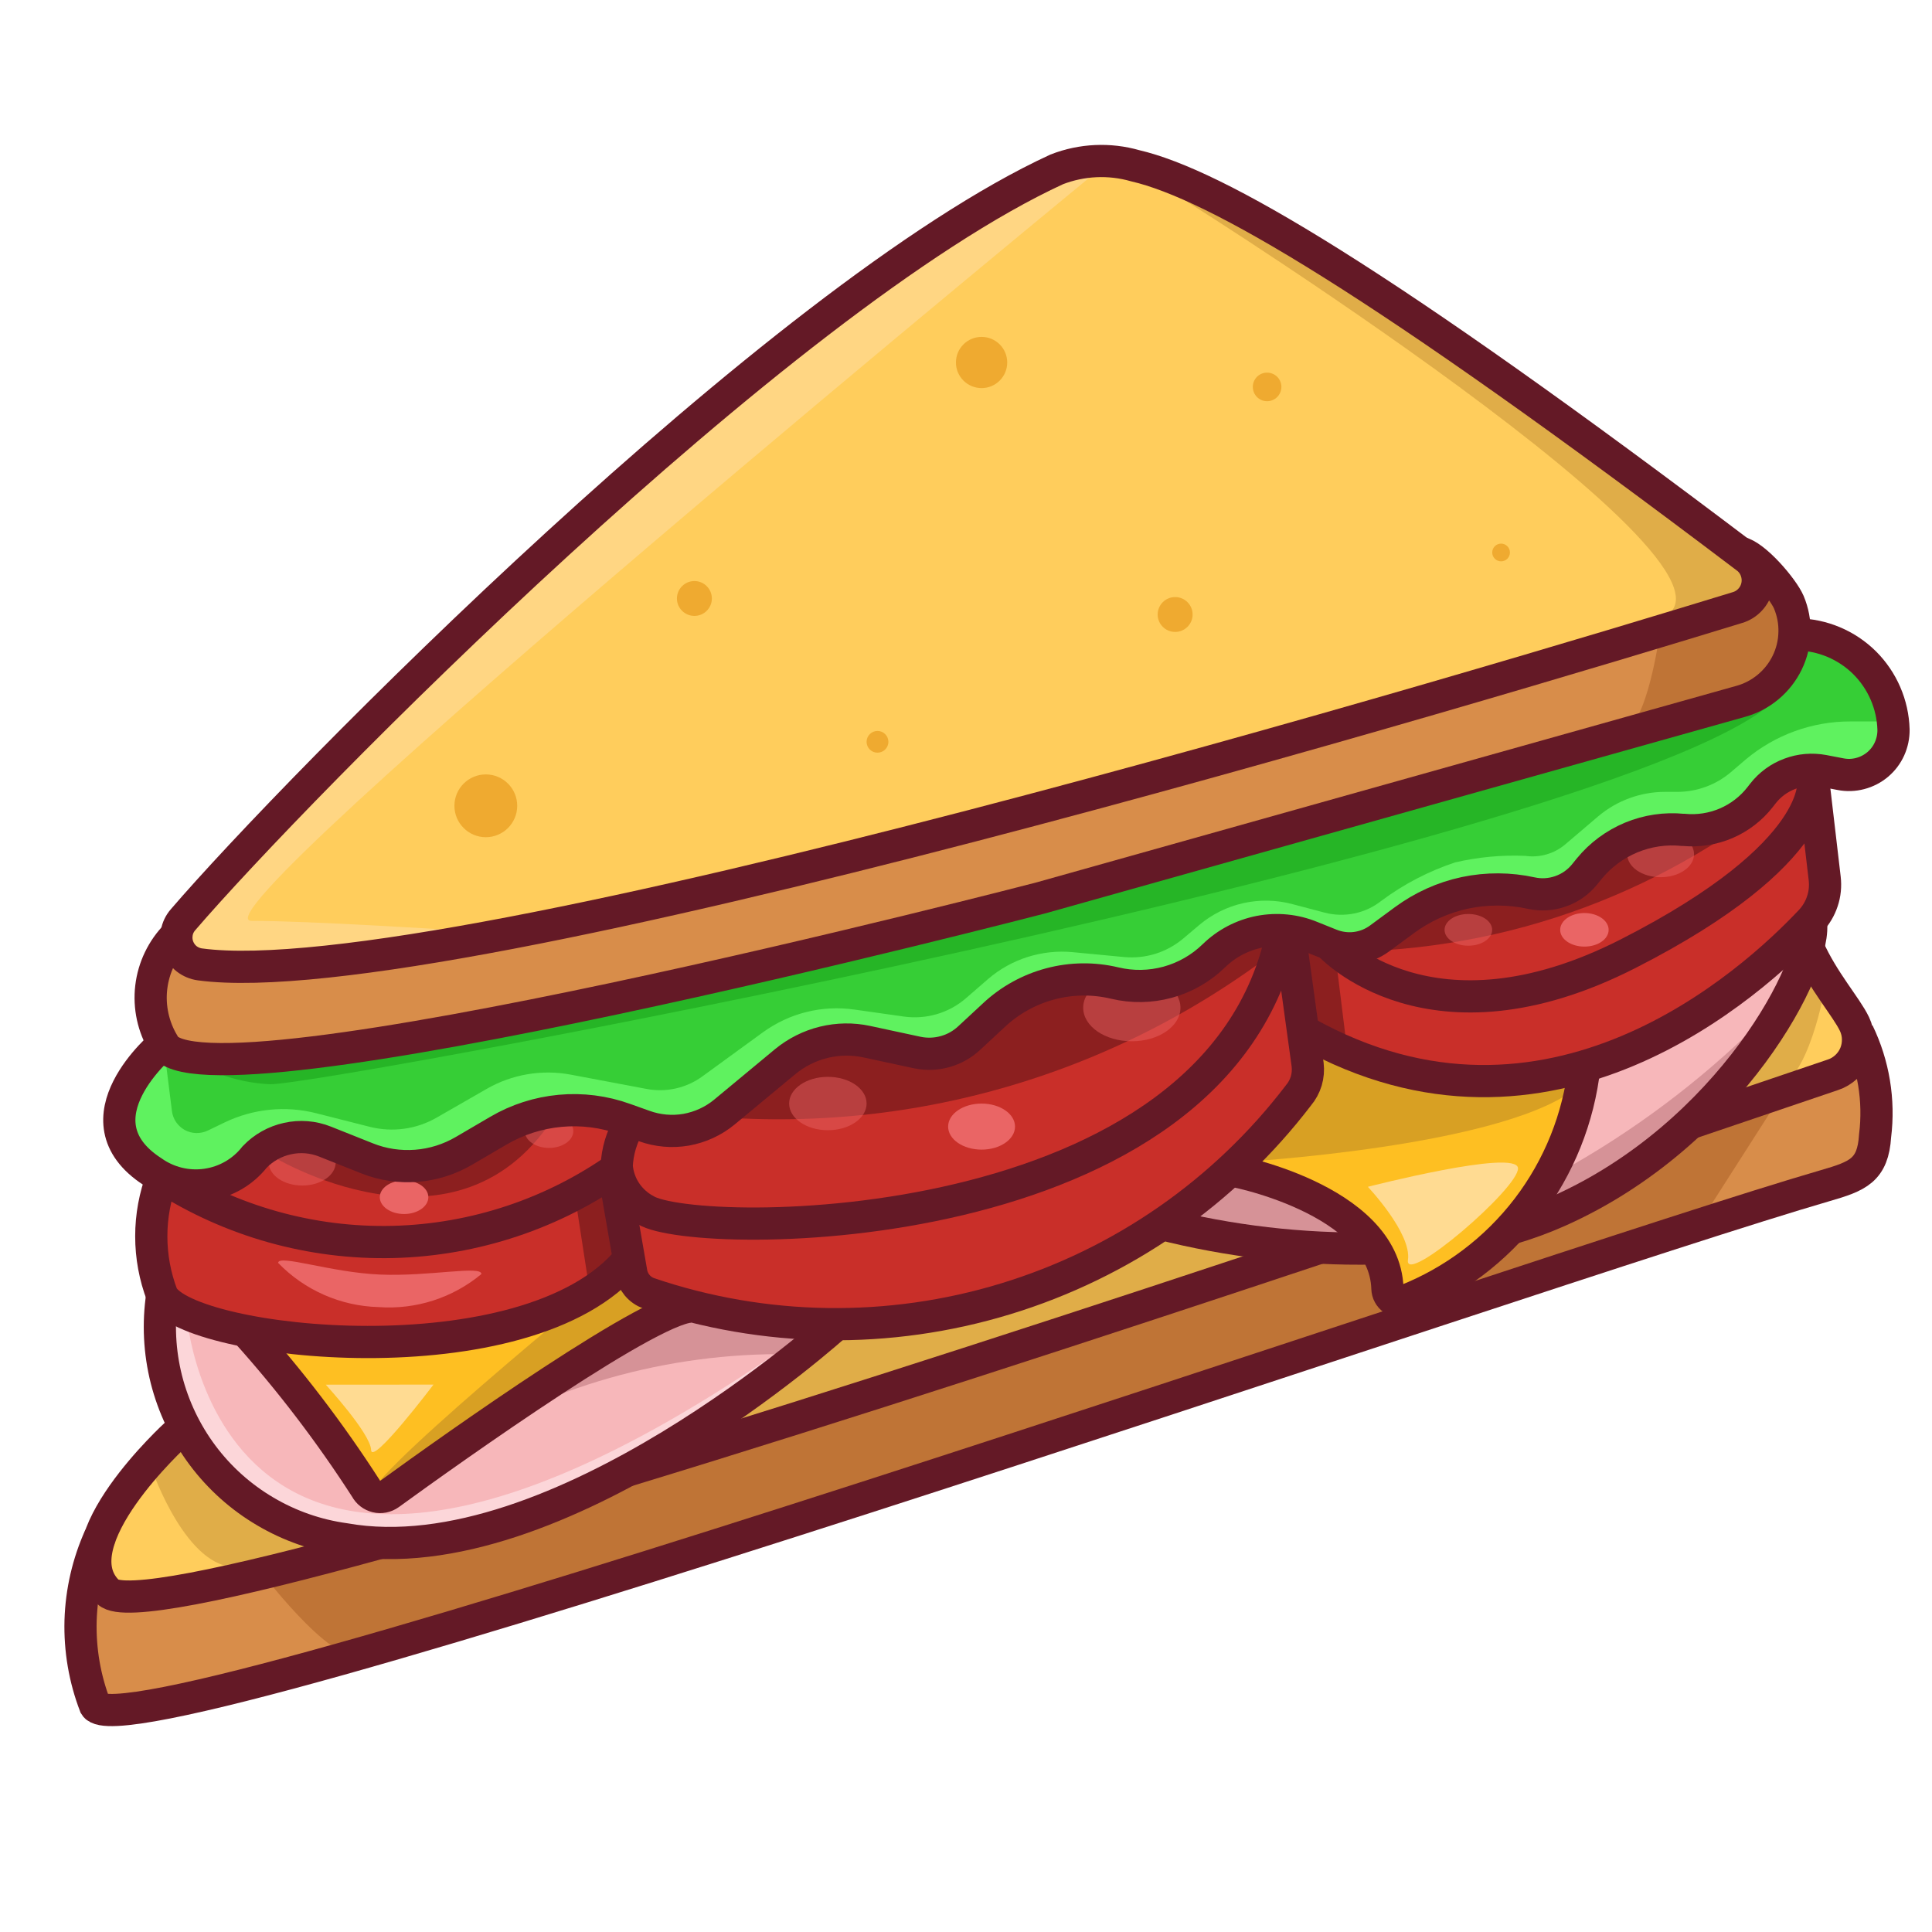 <svg width="24" height="24" viewBox="0 0 24 24" fill="none" xmlns="http://www.w3.org/2000/svg">
<path d="M2.191 17.813C2.056 17.944 1.364 18.823 1.364 18.823L1.182 19.833H1.87C2.704 19.713 3.526 19.521 4.328 19.259C4.282 19.12 3.875 18.991 3.875 18.991L3.051 18.637L2.503 18.197L2.191 17.813Z" fill="#FFCD5C"/>
<path d="M8.845 17.631L10.394 16.447L11.796 16.31L13.846 15.711L14.401 15.198L15.934 15.466L17.078 15.509L15.604 15.797L8.626 18.012L8.845 17.631Z" fill="#FFCD5C"/>
<path d="M21.268 13.679L22.5 11.927L23.168 12.862L22.862 13.352L21.268 13.679Z" fill="#FFCD5C"/>
<path d="M1.083 19.57V20.988L1.365 21.243L5.305 20.3L16.221 16.815L23.303 14.556L23.168 13.157L20.993 13.867L19.954 14.729L18.672 15.355L17.463 16.23L17.14 15.904L16.947 15.355L15.934 15.653L8.314 18.027L6.196 18.95L4.717 19.166L3.232 19.593L1.87 19.833L1.083 19.57Z" fill="#D88D4A"/>
<path d="M1.893 18.269C1.893 18.269 2.324 19.506 2.95 19.464C3.472 19.406 3.989 19.307 4.497 19.169L2.846 18.596L2.189 17.813L1.893 18.269Z" fill="#E0AD48"/>
<path d="M22.672 12.259C22.672 12.259 22.468 13.455 22.038 13.521C21.609 13.588 21.492 13.597 21.492 13.597L22.038 12.688L22.384 12.01L22.672 12.259Z" fill="#E0AD48"/>
<path d="M8.626 17.813L10.394 16.447L11.594 16.312C11.594 16.312 12.679 16.067 12.852 16.009C13.025 15.95 14.401 15.198 14.401 15.198C14.401 15.198 16.227 15.494 16.311 15.497C16.396 15.5 14.188 16.23 14.188 16.23L8.626 18.009V17.813Z" fill="#E0AD48"/>
<path d="M3.195 19.465C3.195 19.465 4.107 20.686 4.471 20.561C4.836 20.436 21.189 15.071 21.189 15.071L22.266 13.387L21.067 13.785L19.928 14.648L18.646 15.273L17.436 16.148L17.113 15.823L16.908 15.496L15.91 15.567L7.635 18.187L6.17 19.086L4.328 19.129L3.195 19.465Z" fill="#BF7436"/>
<path d="M16.397 15.499C13.648 16.415 10.498 17.444 7.79 18.269" stroke="#641926" stroke-width="0.4" stroke-miterlimit="10"/>
<path d="M22.462 11.772C22.644 12.184 22.937 12.51 23.037 12.721C23.065 12.78 23.08 12.844 23.081 12.908C23.082 12.973 23.07 13.038 23.045 13.097C23.019 13.157 22.982 13.21 22.934 13.254C22.886 13.298 22.83 13.332 22.768 13.352L20.993 13.954" stroke="#641926" stroke-width="0.4" stroke-miterlimit="10"/>
<path d="M2.191 17.813C2.191 17.813 0.702 19.169 1.345 19.779C1.533 19.956 2.833 19.686 4.721 19.166" stroke="#641926" stroke-width="0.4" stroke-miterlimit="10"/>
<path d="M1.243 19.085C1.094 19.415 1.012 19.77 1.001 20.131C0.991 20.492 1.052 20.852 1.182 21.189C1.594 21.875 19.104 15.767 22.672 14.729C23.081 14.611 23.266 14.537 23.293 14.11C23.348 13.67 23.274 13.223 23.081 12.824" stroke="#641926" stroke-width="0.4" stroke-miterlimit="10"/>
<path d="M1.998 16.354C1.998 16.354 2.192 17.951 2.503 18.199C2.813 18.447 3.661 18.991 3.661 18.991L5.269 19.078L6.508 18.823L8.314 18.027L10.072 16.605L8.325 16.229L6.035 17.708L4.639 18.596L4.178 17.92L3.127 16.671L1.998 16.354Z" fill="#F7B7BA"/>
<path d="M2.316 16.319C2.316 16.319 2.696 21.837 10.157 16.448L9.804 16.937C9.804 16.937 7.391 18.627 7.327 18.597C7.264 18.567 5.494 19.152 5.494 19.152C5.494 19.152 4.116 19.114 4.047 19.152C3.602 18.961 3.17 18.739 2.755 18.488C2.755 18.488 2.246 17.519 2.184 17.414C2.122 17.308 1.893 16.167 1.893 16.167L2.316 16.319Z" fill="#FCD6D9"/>
<path d="M9.805 16.822C8.289 16.802 6.8 17.225 5.52 18.038L6.846 17.193L7.989 16.446L8.979 16.259L10.073 16.436L9.805 16.822Z" fill="#D69297"/>
<path d="M2.015 16.092C1.963 16.44 1.981 16.795 2.067 17.136C2.154 17.477 2.306 17.797 2.517 18.079C2.728 18.361 2.993 18.598 3.296 18.776C3.599 18.955 3.934 19.072 4.282 19.12C6.92 19.59 10.394 16.447 10.394 16.447" stroke="#641926" stroke-width="0.4" stroke-miterlimit="10"/>
<path d="M14.595 15.097L15.381 14.56L16.799 15.203C16.799 15.203 17.214 15.564 17.124 15.566C17.033 15.568 16.137 15.516 16.137 15.516L14.595 15.097Z" fill="#F7B7BA"/>
<path d="M19.05 15.153C19.25 14.522 19.483 13.902 19.748 13.295L22.5 11.551L22.357 12.407L21.491 13.595L19.511 15.055L19.05 15.153Z" fill="#F7B7BA"/>
<path d="M14.595 15.098C14.689 15.034 15.399 14.541 15.449 14.489C15.951 14.717 16.437 14.978 16.906 15.269C16.906 15.269 17.017 15.63 16.931 15.582C16.846 15.534 14.661 15.158 14.661 15.158L14.595 15.098Z" fill="#D69297"/>
<path d="M19.385 14.556C20.283 14.059 21.108 13.441 21.839 12.721C21.839 12.721 20.595 14.399 20.53 14.44C20.465 14.481 19.338 15.03 19.338 15.03H19.072L19.381 14.483L19.385 14.556Z" fill="#D69297"/>
<path d="M22.492 11.439C22.604 11.966 21.496 14.097 19.356 15.047C19.162 15.133 18.961 15.206 18.757 15.265" stroke="#641926" stroke-width="0.4" stroke-miterlimit="10"/>
<path d="M14.401 15.198C15.275 15.421 16.176 15.526 17.078 15.509" stroke="#641926" stroke-width="0.4" stroke-miterlimit="10"/>
<path d="M3.124 16.528L4.637 18.596L6.845 17.194L8.325 16.23L7.66 15.804L6.309 16.526L3.639 16.671L3.124 16.528Z" fill="#FEBF22"/>
<path d="M7.66 15.804C7.66 15.804 4.254 18.579 4.639 18.596C4.741 18.596 6.33 17.463 6.424 17.461C7.136 17.123 7.815 16.72 8.453 16.258C8.201 16.086 7.936 15.934 7.66 15.804Z" fill="#D8A023"/>
<path d="M4.047 17.201C4.047 17.201 4.604 17.809 4.61 18.012C4.617 18.215 5.385 17.2 5.385 17.2L4.047 17.201Z" fill="#FFDB92"/>
<path d="M3.051 16.533C3.601 17.144 4.1 17.798 4.545 18.489C4.559 18.515 4.577 18.537 4.599 18.554C4.622 18.572 4.648 18.584 4.676 18.591C4.703 18.598 4.732 18.598 4.76 18.593C4.788 18.587 4.814 18.576 4.838 18.559C5.605 18.002 8.207 16.146 8.625 16.233" stroke="#641926" stroke-width="0.4" stroke-miterlimit="10"/>
<path d="M15.311 14.542L16.879 15.199L17.262 16.093L17.958 15.949C17.958 15.949 19 14.967 19.055 14.883C19.109 14.8 19.536 13.245 19.536 13.245L17.976 13.379L16.474 13.02L16.088 13.584L15.311 14.542Z" fill="#FEBF22"/>
<path d="M15.341 14.44C15.341 14.44 18.785 14.252 19.639 13.468H17.834L16.397 12.891L16.093 13.805L15.384 14.557L15.341 14.44Z" fill="#D8A023"/>
<path d="M16.992 14.743C16.992 14.743 17.538 15.32 17.49 15.651C17.442 15.982 18.874 14.754 18.857 14.511C18.84 14.268 16.992 14.743 16.992 14.743Z" fill="#FFDB92"/>
<path d="M15.242 14.534C15.259 14.519 17.201 14.89 17.235 16.007C17.236 16.033 17.242 16.059 17.255 16.082C17.267 16.105 17.285 16.125 17.306 16.139C17.328 16.154 17.352 16.163 17.378 16.167C17.404 16.17 17.431 16.167 17.455 16.158C18.056 15.921 18.581 15.525 18.974 15.012C19.366 14.499 19.611 13.889 19.682 13.246" stroke="#641926" stroke-width="0.4" stroke-miterlimit="10"/>
<path d="M2.058 14.588C2.058 14.588 1.691 15.799 1.997 16.056C2.514 16.334 3.067 16.54 3.639 16.671C3.714 16.677 6.802 16.398 6.802 16.398L7.79 15.776L8.626 16.233C8.626 16.233 11.402 16.465 11.434 16.447C11.466 16.43 14.401 15.301 14.401 15.301L16.221 13.379V12.824L17.536 13.332L19.162 13.426L21.664 12.189L22.672 11.123L22.501 9.568L22.039 9.622L21.269 10.291L20.279 10.394L19.379 11.133L18.199 11.005L16.827 11.82L15.741 11.509L14.52 12.303L13.18 12.179L11.593 13.157L10.393 12.924L8.625 14.014L6.924 13.806L5.252 14.484L3.638 14.109L2.754 14.805L2.058 14.588Z" fill="#C92F29"/>
<path d="M3.339 14.339C3.339 14.339 5.707 15.825 6.924 13.806L5.485 14.425L4.426 14.331L3.64 14.105L3.339 14.339Z" fill="#8C1F1F"/>
<path d="M7.767 13.718C8.125 13.796 8.489 13.847 8.855 13.871C10.185 13.979 11.524 13.823 12.794 13.413C14.064 13.003 15.241 12.347 16.258 11.482L14.626 12.139C14.626 12.139 13.349 12.129 13.217 12.107C12.727 12.388 12.26 12.71 11.823 13.069L10.59 12.775L8.645 13.961L7.767 13.718Z" fill="#8C1F1F"/>
<path d="M16.826 11.82C18.926 11.773 20.94 10.973 22.5 9.565L20.997 10.396L20.025 10.434L19.45 11.141L18.202 11.002L16.826 11.82Z" fill="#8C1F1F"/>
<path opacity="0.47" d="M10.284 14.04C10.55 14.04 10.765 13.892 10.765 13.708C10.765 13.525 10.55 13.377 10.284 13.377C10.018 13.377 9.803 13.525 9.803 13.708C9.803 13.892 10.018 14.04 10.284 14.04Z" fill="#EA6565"/>
<path opacity="0.47" d="M14.06 12.935C14.393 12.935 14.664 12.749 14.664 12.518C14.664 12.288 14.393 12.101 14.06 12.101C13.726 12.101 13.456 12.288 13.456 12.518C13.456 12.749 13.726 12.935 14.06 12.935Z" fill="#EA6565"/>
<path d="M19.682 11.759C19.849 11.759 19.983 11.666 19.983 11.551C19.983 11.436 19.849 11.342 19.682 11.342C19.515 11.342 19.381 11.436 19.381 11.551C19.381 11.666 19.515 11.759 19.682 11.759Z" fill="#EA6565"/>
<path d="M5.02 15.081C5.186 15.081 5.321 14.987 5.321 14.872C5.321 14.757 5.186 14.664 5.02 14.664C4.853 14.664 4.718 14.757 4.718 14.872C4.718 14.987 4.853 15.081 5.02 15.081Z" fill="#EA6565"/>
<path opacity="0.47" d="M6.82 14.26C6.987 14.26 7.122 14.166 7.122 14.051C7.122 13.936 6.987 13.843 6.82 13.843C6.654 13.843 6.519 13.936 6.519 14.051C6.519 14.166 6.654 14.26 6.82 14.26Z" fill="#EA6565"/>
<path d="M12.194 14.281C12.423 14.281 12.609 14.153 12.609 13.995C12.609 13.837 12.423 13.709 12.194 13.709C11.964 13.709 11.778 13.837 11.778 13.995C11.778 14.153 11.964 14.281 12.194 14.281Z" fill="#EA6565"/>
<path opacity="0.47" d="M3.755 14.727C3.984 14.727 4.17 14.599 4.17 14.441C4.17 14.283 3.984 14.155 3.755 14.155C3.525 14.155 3.339 14.283 3.339 14.441C3.339 14.599 3.525 14.727 3.755 14.727Z" fill="#EA6565"/>
<path opacity="0.47" d="M20.629 10.897C20.858 10.897 21.044 10.769 21.044 10.611C21.044 10.453 20.858 10.324 20.629 10.324C20.399 10.324 20.214 10.453 20.214 10.611C20.214 10.769 20.399 10.897 20.629 10.897Z" fill="#EA6565"/>
<path opacity="0.47" d="M18.24 11.748C18.404 11.748 18.536 11.66 18.536 11.551C18.536 11.442 18.404 11.354 18.24 11.354C18.077 11.354 17.945 11.442 17.945 11.551C17.945 11.66 18.077 11.748 18.24 11.748Z" fill="#EA6565"/>
<path d="M5.98 15.827C5.622 16.124 5.164 16.271 4.701 16.237C4.23 16.224 3.783 16.027 3.455 15.688C3.46 15.578 4.107 15.807 4.719 15.833C5.332 15.859 5.984 15.716 5.98 15.827Z" fill="#EA6565"/>
<path d="M16.575 11.747L16.732 13.02L16.248 12.935L16.093 11.61L16.575 11.747Z" fill="#8C1F1F"/>
<path d="M7.144 14.865L7.311 15.948C7.311 15.948 7.789 15.836 7.767 15.658C7.745 15.481 7.66 14.44 7.66 14.44L7.144 14.865Z" fill="#8C1F1F"/>
<path d="M7.813 15.64C6.556 17.17 2.337 16.708 2.015 16.092C1.834 15.619 1.834 15.096 2.015 14.623C2.869 15.172 3.867 15.452 4.881 15.428C5.896 15.403 6.879 15.075 7.705 14.485" stroke="#641926" stroke-width="0.4" stroke-miterlimit="10"/>
<path d="M7.813 13.97C7.722 14.127 7.669 14.304 7.661 14.485C7.67 14.599 7.708 14.709 7.77 14.804C7.833 14.899 7.918 14.978 8.019 15.032C8.63 15.418 15.164 15.453 15.934 11.557" stroke="#641926" stroke-width="0.4" stroke-miterlimit="10"/>
<path d="M7.66 14.757L7.842 15.808C7.852 15.867 7.878 15.921 7.916 15.967C7.955 16.013 8.005 16.047 8.061 16.067C9.494 16.553 11.044 16.576 12.491 16.135C13.939 15.694 15.211 14.81 16.13 13.607C16.174 13.555 16.207 13.494 16.227 13.428C16.246 13.363 16.252 13.294 16.244 13.226L16.004 11.482" stroke="#641926" stroke-width="0.4" stroke-miterlimit="10"/>
<path d="M16.521 11.738C16.521 11.738 17.764 13.101 20.225 11.847C22.686 10.593 22.524 9.691 22.524 9.691L22.667 10.912C22.678 11.008 22.669 11.105 22.638 11.196C22.608 11.287 22.558 11.371 22.492 11.441C21.766 12.213 19.24 14.513 16.221 12.825" stroke="#641926" stroke-width="0.4" stroke-miterlimit="10"/>
<path d="M2.031 12.966L1.482 13.679L1.893 14.554L2.63 14.705L3.639 14.11L4.972 14.484L6.196 14.047L6.878 13.679L8.42 14.049L9.561 13.352L10.178 12.966L11.594 13.157L12.852 12.174L14.509 12.201L15.582 11.559L16.748 11.927L18.02 11.143H19.446L20.434 10.351L21.468 10.221L22.218 9.623L23.303 9.516L23.462 8.725L22.873 7.885L22.218 7.961L22.038 8.636L5.839 12.803L3.753 13.089L2.031 12.966Z" fill="#36CE36"/>
<path d="M2.031 12.966L2.136 13.803C2.142 13.852 2.16 13.899 2.188 13.94C2.216 13.98 2.253 14.014 2.296 14.038C2.339 14.061 2.388 14.074 2.437 14.075C2.486 14.076 2.535 14.066 2.58 14.045L2.791 13.943C3.145 13.773 3.547 13.732 3.928 13.829L4.594 13.998C4.876 14.069 5.174 14.028 5.425 13.883L6.043 13.528C6.36 13.345 6.732 13.282 7.092 13.35L8.031 13.527C8.151 13.55 8.275 13.548 8.395 13.521C8.515 13.494 8.628 13.443 8.727 13.37L9.478 12.823C9.806 12.585 10.212 12.484 10.613 12.541L11.228 12.628C11.364 12.647 11.502 12.637 11.634 12.599C11.766 12.561 11.888 12.495 11.993 12.406L12.274 12.162C12.418 12.038 12.585 11.945 12.765 11.888C12.946 11.831 13.136 11.81 13.324 11.828L13.966 11.889C14.097 11.901 14.228 11.887 14.354 11.848C14.479 11.809 14.595 11.745 14.696 11.661L14.897 11.491C15.055 11.358 15.243 11.264 15.445 11.219C15.647 11.174 15.857 11.178 16.057 11.232L16.455 11.337C16.576 11.369 16.702 11.372 16.825 11.347C16.947 11.322 17.062 11.268 17.16 11.19C17.438 10.983 17.747 10.822 18.076 10.713C18.361 10.647 18.655 10.619 18.948 10.632C19.035 10.644 19.125 10.639 19.21 10.614C19.295 10.59 19.374 10.548 19.442 10.491L19.853 10.141C20.085 9.945 20.379 9.837 20.682 9.837H20.839C21.08 9.836 21.313 9.751 21.497 9.596L21.689 9.432C22.053 9.128 22.512 8.961 22.986 8.962H23.409L23.297 9.521L22.251 9.697L21.263 10.405L20.273 10.399L19.441 11.151L18.192 11.013L16.994 11.78L15.734 11.517L14.503 12.209L13.121 12.257L11.696 13.165L10.361 12.862C10.361 12.862 8.952 13.776 8.952 13.811C8.748 13.899 8.537 13.971 8.322 14.027L6.8 13.858L5.255 14.484L3.641 14.108L2.757 14.663L1.683 14.556L1.393 13.857L2.031 12.966Z" fill="#5FF25F"/>
<path d="M2.156 13.02C2.499 13.292 2.918 13.449 3.355 13.469C4.02 13.486 21.622 10.206 22.218 8.469L21.561 8.791L4.718 13.017L2.156 13.02Z" fill="#26B526"/>
<path d="M2.031 12.966C2.031 12.966 0.894 13.906 1.893 14.554C2.087 14.692 2.328 14.751 2.564 14.717C2.8 14.684 3.015 14.561 3.163 14.373C3.273 14.258 3.415 14.178 3.571 14.144C3.726 14.109 3.889 14.122 4.037 14.181L4.559 14.389C4.753 14.467 4.963 14.498 5.172 14.482C5.381 14.466 5.583 14.402 5.764 14.296L6.191 14.046C6.426 13.908 6.688 13.824 6.959 13.799C7.23 13.774 7.503 13.809 7.759 13.901L8.003 13.988C8.169 14.048 8.349 14.064 8.523 14.034C8.697 14.003 8.861 13.928 8.997 13.816L9.754 13.188C9.894 13.073 10.057 12.991 10.232 12.948C10.408 12.905 10.59 12.902 10.767 12.94L11.395 13.075C11.51 13.099 11.628 13.095 11.741 13.063C11.854 13.032 11.957 12.973 12.042 12.893L12.346 12.611C12.543 12.426 12.784 12.292 13.047 12.222C13.309 12.152 13.585 12.149 13.848 12.212C14.066 12.264 14.292 12.26 14.507 12.201C14.722 12.142 14.919 12.029 15.079 11.873C15.236 11.72 15.434 11.616 15.649 11.574C15.865 11.533 16.088 11.555 16.291 11.639L16.525 11.733C16.625 11.774 16.733 11.789 16.84 11.776C16.947 11.763 17.049 11.723 17.136 11.659L17.447 11.43C17.671 11.265 17.927 11.149 18.199 11.091C18.471 11.034 18.753 11.035 19.025 11.095C19.145 11.121 19.27 11.113 19.386 11.072C19.502 11.032 19.604 10.96 19.682 10.865L19.742 10.791C19.881 10.621 20.06 10.489 20.263 10.404C20.466 10.32 20.686 10.287 20.905 10.309H20.917C21.096 10.326 21.277 10.298 21.443 10.227C21.608 10.156 21.753 10.045 21.864 9.903L21.899 9.858C21.986 9.746 22.102 9.661 22.235 9.612C22.367 9.562 22.511 9.55 22.65 9.576L22.864 9.617C22.945 9.633 23.028 9.63 23.108 9.609C23.188 9.588 23.262 9.55 23.325 9.497C23.388 9.444 23.438 9.378 23.472 9.303C23.506 9.228 23.523 9.146 23.522 9.064C23.513 8.751 23.384 8.453 23.162 8.232C22.939 8.012 22.64 7.886 22.327 7.881" stroke="#641926" stroke-width="0.4" stroke-miterlimit="10"/>
<path d="M2.191 11.616L6.898 6.863L10.394 3.918L12.872 2.228L13.417 2.002L14.871 2.339L18.253 4.413L21.93 7.006L21.733 7.45L19.096 8.295L9.8 10.83L4.003 12.01L2.609 11.994L2.191 11.616Z" fill="#FFCD5C"/>
<path d="M2.191 11.616L1.87 12.442L2.191 13.09L4.383 13.008L12.297 11.439L18.757 9.418L20.712 8.968L21.93 8.559L22.256 8.078L21.93 7.093L21.607 7.521L17.732 8.598L7.722 11.308L3.983 11.911L2.609 11.995L2.191 11.616Z" fill="#D88D4A"/>
<path d="M14.805 2.543C14.805 2.543 22.654 7.49 20.418 7.728L21.745 7.427L21.785 6.982L16.412 3.058L14.307 2.202L14.805 2.543Z" fill="#E0AD48"/>
<path d="M20.629 7.793C20.629 7.793 20.493 8.871 20.214 9.064L22.015 8.429L22.215 7.959L22.053 7.285L20.629 7.793Z" fill="#BF7436"/>
<path d="M13.782 2.002C13.782 2.002 2.277 11.439 3.124 11.439C3.833 11.439 5.591 11.551 5.591 11.551L4.328 11.855L2.846 12.01L2.363 11.772C2.363 11.772 2.257 11.55 2.363 11.439C2.469 11.329 4.673 8.903 4.673 8.903L10.181 3.997L13.01 2.136L13.782 2.002Z" fill="#FFD683"/>
<path d="M6.035 10.4C6.25 10.4 6.425 10.225 6.425 10.01C6.425 9.795 6.25 9.62 6.035 9.62C5.82 9.62 5.645 9.795 5.645 10.01C5.645 10.225 5.82 10.4 6.035 10.4Z" fill="#EFAA30"/>
<path d="M12.194 4.821C12.369 4.821 12.512 4.679 12.512 4.503C12.512 4.327 12.369 4.185 12.194 4.185C12.018 4.185 11.875 4.327 11.875 4.503C11.875 4.679 12.018 4.821 12.194 4.821Z" fill="#EFAA30"/>
<path d="M10.9 9.35C10.975 9.35 11.036 9.29 11.036 9.215C11.036 9.141 10.975 9.08 10.9 9.08C10.826 9.08 10.765 9.141 10.765 9.215C10.765 9.29 10.826 9.35 10.9 9.35Z" fill="#EFAA30"/>
<path d="M8.626 7.651C8.746 7.651 8.843 7.554 8.843 7.435C8.843 7.315 8.746 7.218 8.626 7.218C8.507 7.218 8.409 7.315 8.409 7.435C8.409 7.554 8.507 7.651 8.626 7.651Z" fill="#EFAA30"/>
<path d="M14.598 7.85C14.718 7.85 14.815 7.753 14.815 7.634C14.815 7.514 14.718 7.417 14.598 7.417C14.478 7.417 14.381 7.514 14.381 7.634C14.381 7.753 14.478 7.85 14.598 7.85Z" fill="#EFAA30"/>
<path d="M18.647 6.973C18.708 6.973 18.757 6.924 18.757 6.863C18.757 6.803 18.708 6.753 18.647 6.753C18.586 6.753 18.537 6.803 18.537 6.863C18.537 6.924 18.586 6.973 18.647 6.973Z" fill="#EFAA30"/>
<path d="M15.74 4.984C15.838 4.984 15.918 4.905 15.918 4.806C15.918 4.708 15.838 4.629 15.74 4.629C15.642 4.629 15.563 4.708 15.563 4.806C15.563 4.905 15.642 4.984 15.74 4.984Z" fill="#EFAA30"/>
<path d="M2.273 11.426C3.67 9.799 9.675 3.694 13.127 2.104C13.438 1.983 13.781 1.967 14.102 2.059C15.087 2.288 17.108 3.453 21.71 6.938C21.759 6.979 21.796 7.033 21.816 7.093C21.837 7.154 21.841 7.219 21.828 7.281C21.815 7.344 21.785 7.402 21.741 7.449C21.698 7.496 21.643 7.53 21.581 7.548C18.593 8.464 5.541 12.393 2.484 11.98C2.424 11.972 2.367 11.948 2.319 11.911C2.271 11.873 2.235 11.823 2.213 11.766C2.191 11.709 2.186 11.648 2.196 11.588C2.206 11.528 2.233 11.472 2.273 11.426Z" stroke="#641926" stroke-width="0.4" stroke-miterlimit="10"/>
<path d="M2.191 11.616C2.018 11.791 1.908 12.019 1.879 12.264C1.85 12.508 1.904 12.756 2.031 12.967C2.417 13.889 12.926 11.155 12.926 11.155L21.622 8.713C21.747 8.679 21.863 8.618 21.963 8.535C22.063 8.452 22.144 8.349 22.201 8.232C22.258 8.115 22.289 7.988 22.292 7.858C22.296 7.728 22.271 7.599 22.221 7.48C22.146 7.308 21.8 6.901 21.61 6.863" stroke="#641926" stroke-width="0.4" stroke-miterlimit="10"/>
</svg>
